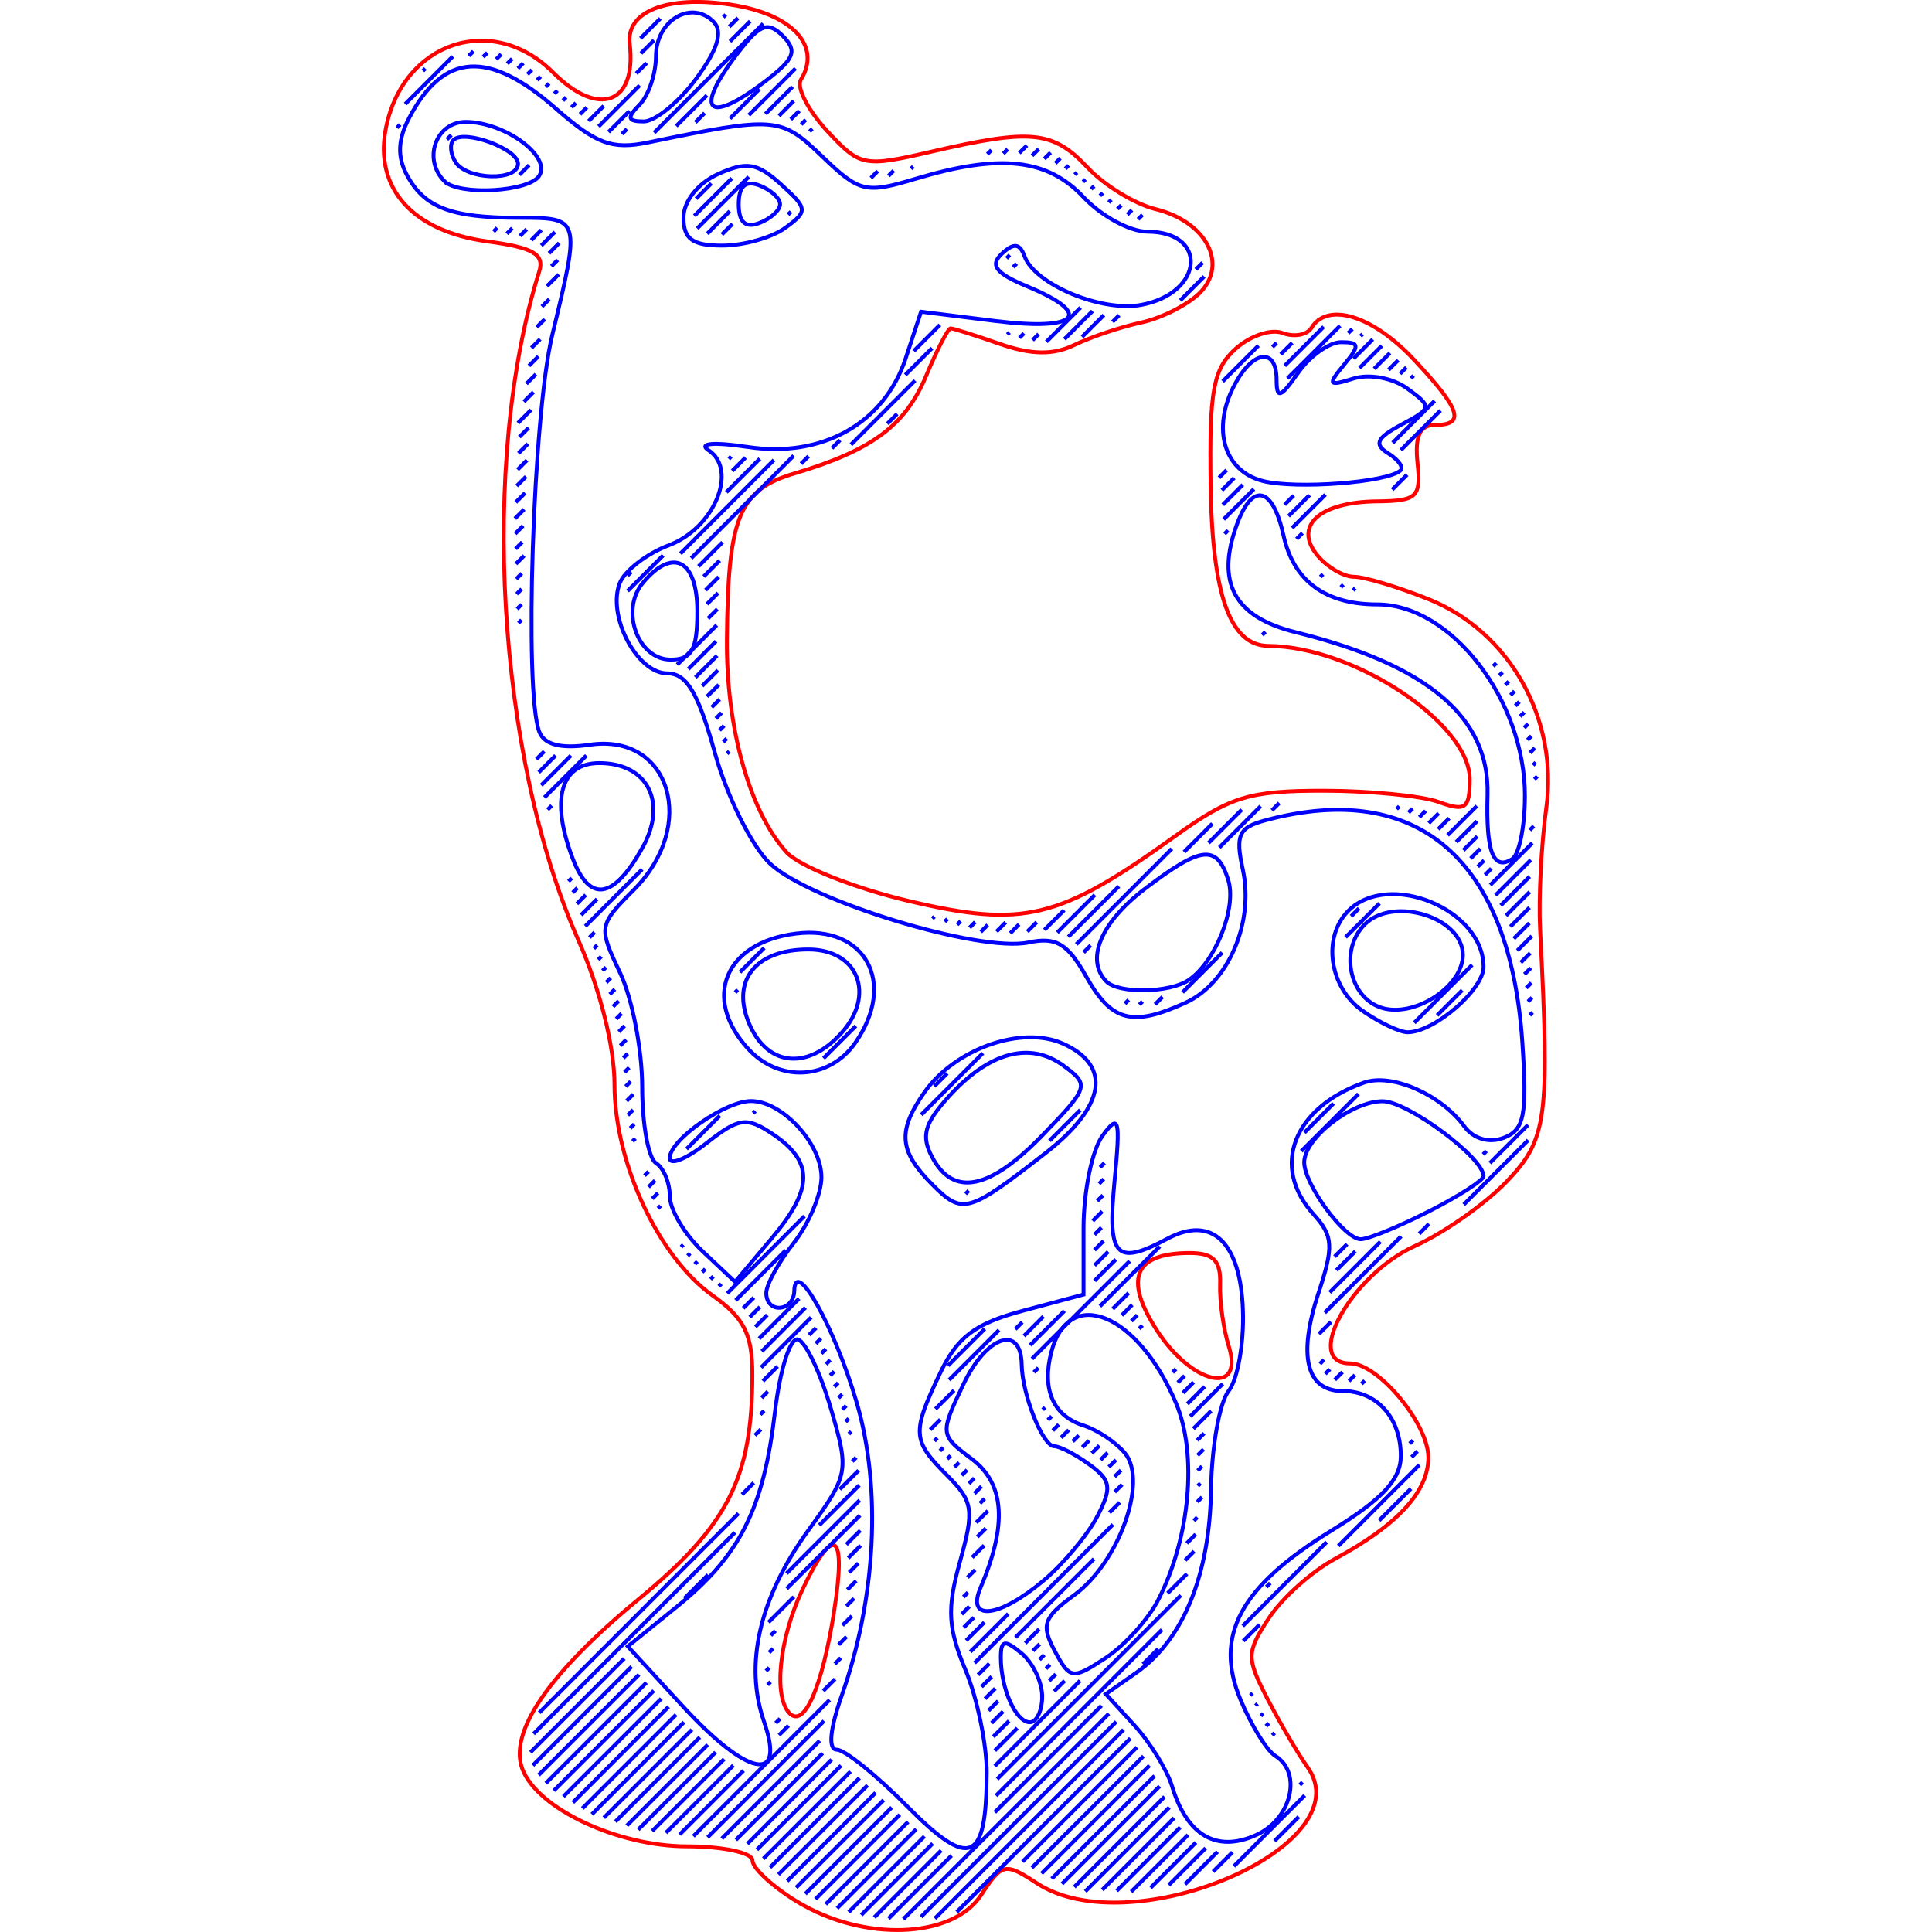 <?xml version="1.0" encoding="UTF-8" standalone="no"?>
<!-- Created with Inkscape (http://www.inkscape.org/) -->

<svg
   xmlns:dc="http://purl.org/dc/elements/1.1/"
   xmlns:cc="http://creativecommons.org/ns#"
   xmlns:rdf="http://www.w3.org/1999/02/22-rdf-syntax-ns#"
   xmlns:svg="http://www.w3.org/2000/svg"
   xmlns="http://www.w3.org/2000/svg"
   xmlns:sodipodi="http://sodipodi.sourceforge.net/DTD/sodipodi-0.dtd"
   xmlns:inkscape="http://www.inkscape.org/namespaces/inkscape"
   sodipodi:docname="50.svg"
   inkscape:version="0.92.2 2405546, 2018-03-11"
   id="svg1586"
   version="1.1"
   viewBox="0 0 50 50"
   height="50mm"
   width="50mm">
  <sodipodi:namedview
     inkscape:window-maximized="1"
     inkscape:window-y="0"
     inkscape:window-x="0"
     inkscape:window-height="703"
     inkscape:window-width="1366"
     showgrid="false"
     inkscape:current-layer="layer1"
     inkscape:document-units="mm"
     inkscape:cy="63.84355"
     inkscape:cx="131.79782"
     inkscape:zoom="3.3031093"
     inkscape:pageshadow="2"
     inkscape:pageopacity="0.0"
     borderopacity="1.0"
     bordercolor="#666666"
     pagecolor="#ffffff"
     id="base" />
  <defs
     id="defs1580" />
  <g
     inkscape:label="Layer 1"
     inkscape:groupmode="layer"
     id="layer1"
     transform="translate(0,-247)">
    <g
       id="g986"
       transform="translate(-4.942,1.402644e-5)">
      <path
         id="path957"
         d="m 25.576,296.218 c -0.638,-0.389 -1.16,-0.871 -1.16,-1.07 0,-0.199 -0.763,-0.363 -1.696,-0.364 -1.791,-10e-4 -3.864,-0.974 -4.257,-1.996 -0.365,-0.952 0.672,-2.473 2.99,-4.387 2.337,-1.929 2.956,-3.147 2.96,-5.824 0.001,-1.046 -0.211,-1.467 -1.038,-2.056 -1.395,-0.993 -2.53,-3.438 -2.53,-5.447 0,-0.978 -0.371,-2.466 -0.929,-3.727 -2.114,-4.777 -2.564,-12.404 -1.02,-17.318 0.142,-0.451 -0.152,-0.621 -1.341,-0.781 -1.928,-0.259 -2.927,-1.367 -2.629,-2.915 0.433,-2.248 2.759,-3.029 4.332,-1.455 1.179,1.18 2.164,0.81 1.981,-0.743 -0.099,-0.844 0.972,-1.261 2.606,-1.016 1.595,0.239 2.367,1.063 1.824,1.943 -0.121,0.196 0.182,0.789 0.672,1.319 0.866,0.934 0.947,0.95 2.723,0.54 2.574,-0.594 3.131,-0.537 4.024,0.415 0.432,0.461 1.223,0.945 1.758,1.076 1.312,0.322 1.892,1.421 1.145,2.169 -0.308,0.308 -0.99,0.653 -1.516,0.767 -0.526,0.114 -1.305,0.375 -1.731,0.581 -0.547,0.265 -1.113,0.256 -1.927,-0.028 -0.634,-0.221 -1.207,-0.402 -1.273,-0.402 -0.066,0 -0.35,0.55 -0.63,1.221 -0.541,1.294 -1.402,1.934 -3.412,2.533 -1.437,0.428 -1.719,1.117 -1.748,4.282 -0.021,2.294 0.585,4.463 1.544,5.523 0.325,0.36 1.753,0.928 3.172,1.262 2.965,0.699 3.887,0.473 6.887,-1.683 1.421,-1.022 1.916,-1.173 3.824,-1.173 1.206,0 2.553,0.131 2.995,0.292 0.695,0.253 0.803,0.173 0.803,-0.593 0,-1.444 -3.01,-3.436 -5.21,-3.447 -0.988,-0.005 -1.454,-1.301 -1.496,-4.158 -0.036,-2.444 0.066,-3.005 0.641,-3.526 0.376,-0.341 0.926,-0.527 1.221,-0.413 0.296,0.113 0.632,0.053 0.748,-0.135 0.419,-0.678 1.582,-0.318 2.648,0.819 1.219,1.301 1.345,1.696 0.542,1.696 -0.386,0 -0.518,0.292 -0.446,0.982 0.093,0.888 -0.008,0.983 -1.052,0.994 -1.488,0.016 -2.169,0.638 -1.535,1.401 0.251,0.303 0.675,0.551 0.941,0.551 0.266,0 1.135,0.26 1.93,0.579 2.095,0.839 3.367,3.094 3.048,5.407 -0.128,0.931 -0.2,2.336 -0.16,3.122 0.252,4.925 0.183,5.449 -0.864,6.542 -0.554,0.579 -1.62,1.328 -2.369,1.666 -1.658,0.748 -2.928,3.042 -1.684,3.042 0.728,0 2.026,1.56 2.026,2.434 0,0.882 -0.802,1.754 -2.412,2.621 -0.603,0.325 -1.376,1.018 -1.718,1.54 -0.581,0.887 -0.583,1.023 -0.033,2.088 0.324,0.626 0.79,1.42 1.035,1.764 1.454,2.035 -4.558,4.611 -7.01,3.003 -0.82,-0.538 -0.894,-0.522 -1.44,0.313 -0.739,1.129 -3.047,1.211 -4.754,0.169 z"
         style="fill:none;stroke:#ff0000;stroke-width:0.1;stroke-miterlimit:4;stroke-dasharray:none"
         inkscape:connector-curvature="0" />
      <path
         id="path955"
         d="m 30.479,292.899 c 0.003,-0.743 -0.245,-1.948 -0.55,-2.679 -0.457,-1.091 -0.482,-1.592 -0.142,-2.809 0.374,-1.338 0.341,-1.554 -0.337,-2.232 -0.9,-0.901 -0.914,-1.097 -0.179,-2.638 0.45,-0.944 0.904,-1.287 2.142,-1.618 l 1.571,-0.42 v -1.719 c 0,-0.945 0.22,-2.02 0.489,-2.388 0.431,-0.59 0.468,-0.451 0.312,1.182 -0.188,1.957 0.032,2.195 1.369,1.479 1.152,-0.617 1.893,0.087 1.955,1.855 0.03,0.854 -0.137,1.794 -0.371,2.088 -0.234,0.295 -0.438,1.443 -0.455,2.552 -0.032,2.206 -0.719,3.886 -1.938,4.74 l -0.785,0.55 0.742,0.811 c 0.408,0.446 0.847,1.158 0.975,1.582 0.385,1.272 1.16,1.718 2.18,1.253 0.91,-0.415 1.195,-1.61 0.488,-2.047 -0.216,-0.134 -0.621,-0.788 -0.899,-1.454 -0.691,-1.655 -0.011,-2.921 2.354,-4.376 1.318,-0.811 1.795,-1.324 1.795,-1.93 0,-0.992 -0.619,-1.682 -1.511,-1.682 -0.933,0 -1.157,-0.907 -0.623,-2.525 0.404,-1.224 0.387,-1.483 -0.13,-2.055 -1.107,-1.224 -0.52,-2.749 1.308,-3.4 0.716,-0.255 1.985,0.298 2.6,1.132 0.239,0.325 0.642,0.441 1.023,0.294 0.531,-0.204 0.605,-0.587 0.478,-2.469 -0.319,-4.735 -2.709,-6.802 -6.644,-5.748 -0.696,0.187 -0.786,0.38 -0.591,1.269 0.302,1.373 -0.376,2.95 -1.484,3.455 -1.378,0.628 -1.907,0.489 -2.564,-0.673 -0.489,-0.865 -0.783,-1.039 -1.501,-0.888 -1.261,0.265 -5.659,-1.076 -6.682,-2.038 -0.471,-0.443 -1.115,-1.733 -1.43,-2.866 -0.435,-1.564 -0.732,-2.061 -1.236,-2.061 -0.776,0 -1.556,-1.478 -1.229,-2.33 0.124,-0.324 0.698,-0.768 1.275,-0.986 1.172,-0.443 1.799,-1.949 1.023,-2.459 -0.274,-0.18 0.146,-0.214 1.016,-0.083 1.926,0.291 3.532,-0.609 4.087,-2.29 l 0.399,-1.211 1.924,0.24 c 2.145,0.268 2.56,-0.175 0.833,-0.891 -0.821,-0.34 -0.986,-0.55 -0.669,-0.847 0.309,-0.29 0.466,-0.274 0.588,0.059 0.269,0.736 2.002,1.457 3.029,1.261 1.612,-0.308 1.736,-1.894 0.148,-1.894 -0.445,0 -1.186,-0.402 -1.648,-0.893 -0.937,-0.998 -2.155,-1.132 -4.34,-0.477 -1.303,0.391 -1.452,0.355 -2.425,-0.578 -1.077,-1.032 -1.199,-1.042 -4.519,-0.358 -0.914,0.188 -1.332,0.033 -2.367,-0.876 -1.743,-1.531 -2.908,-1.459 -3.8,0.235 -0.294,0.558 -0.313,1.009 -0.063,1.476 0.454,0.849 1.145,1.113 2.908,1.113 1.589,0 1.589,-6.4e-4 0.856,3.036 -0.498,2.062 -0.732,9.231 -0.336,10.264 0.129,0.336 0.56,0.447 1.308,0.337 2.081,-0.306 2.806,2.087 1.138,3.756 -0.909,0.91 -0.918,0.962 -0.357,2.139 0.316,0.663 0.575,1.995 0.575,2.959 0,0.964 0.161,1.852 0.357,1.973 0.196,0.121 0.357,0.505 0.357,0.852 0,0.347 0.38,0.989 0.845,1.426 l 0.845,0.795 0.956,-1.137 c 1.081,-1.286 1.08,-1.983 -0.003,-2.702 -0.659,-0.437 -0.859,-0.408 -1.696,0.251 -0.522,0.411 -0.949,0.583 -0.949,0.384 0,-0.469 1.434,-1.475 2.104,-1.475 0.806,0 1.823,1.099 1.823,1.972 0,0.434 -0.321,1.198 -0.714,1.697 -0.393,0.499 -0.714,1.084 -0.714,1.298 0,0.546 0.711,0.491 0.725,-0.056 0.023,-0.894 1.054,0.958 1.622,2.913 0.639,2.199 0.493,5.047 -0.387,7.542 -0.315,0.893 -0.364,1.421 -0.132,1.421 0.203,0 1.02,0.658 1.816,1.462 1.627,1.644 2.052,1.469 2.061,-0.849 z"
         style="fill:none;stroke:#0000ff;stroke-width:0.1;stroke-miterlimit:4;stroke-dasharray:none"
         inkscape:connector-curvature="0" />
      <path
         id="path953"
         d="m 29.07,277.656 c -0.863,-0.863 -0.907,-1.382 -0.206,-2.384 0.797,-1.138 2.533,-1.744 3.6,-1.258 1.257,0.573 1.085,1.621 -0.462,2.825 -2.013,1.566 -2.146,1.603 -2.932,0.817 z"
         style="fill:none;stroke:#0000ff;stroke-width:0.1;stroke-miterlimit:4;stroke-dasharray:none"
         inkscape:connector-curvature="0" />
      <path
         id="path951"
         d="m 31.932,276.368 c 1.192,-1.235 1.209,-1.291 0.535,-1.787 -0.867,-0.639 -1.921,-0.358 -2.965,0.791 -0.638,0.702 -0.728,1.029 -0.434,1.578 0.553,1.034 1.488,0.844 2.864,-0.582 z"
         style="fill:none;stroke:#0000ff;stroke-width:0.1;stroke-miterlimit:4;stroke-dasharray:none"
         inkscape:connector-curvature="0" />
      <path
         id="path949"
         d="m 24.293,274.132 c -1.184,-1.309 -0.591,-2.734 1.234,-2.969 1.813,-0.233 2.636,1.272 1.547,2.828 -0.674,0.963 -1.977,1.029 -2.78,0.141 z"
         style="fill:none;stroke:#0000ff;stroke-width:0.1;stroke-miterlimit:4;stroke-dasharray:none"
         inkscape:connector-curvature="0" />
      <path
         id="path947"
         d="m 26.713,273.74 c 0.9,-0.995 0.44,-2.168 -0.85,-2.168 -1.393,0 -2.028,0.832 -1.508,1.975 0.481,1.057 1.501,1.14 2.357,0.194 z"
         style="fill:none;stroke:#0000ff;stroke-width:0.1;stroke-miterlimit:4;stroke-dasharray:none"
         inkscape:connector-curvature="0" />
      <path
         id="path945"
         d="m 40.203,273.158 c -0.863,-0.605 -1.047,-1.905 -0.365,-2.587 1.05,-1.05 3.498,-0.032 3.498,1.454 0,0.587 -1.28,1.689 -1.963,1.689 -0.207,0 -0.734,-0.25 -1.17,-0.556 z"
         style="fill:none;stroke:#0000ff;stroke-width:0.1;stroke-miterlimit:4;stroke-dasharray:none"
         inkscape:connector-curvature="0" />
      <path
         id="path943"
         d="m 42.801,271.715 c 0,-0.975 -1.798,-1.534 -2.541,-0.79 -0.679,0.68 -0.381,1.962 0.505,2.175 0.856,0.205 2.036,-0.597 2.036,-1.385 z"
         style="fill:none;stroke:#0000ff;stroke-width:0.1;stroke-miterlimit:4;stroke-dasharray:none"
         inkscape:connector-curvature="0" />
      <path
         id="path941"
         d="m 22.631,252.634 c 0,-0.423 0.369,-0.89 0.891,-1.128 0.74,-0.337 1.016,-0.293 1.63,0.263 0.698,0.632 0.704,0.695 0.112,1.128 -0.345,0.252 -1.079,0.459 -1.63,0.459 -0.768,0 -1.003,-0.169 -1.003,-0.722 z"
         style="fill:none;stroke:#0000ff;stroke-width:0.1;stroke-miterlimit:4;stroke-dasharray:none"
         inkscape:connector-curvature="0" />
      <path
         id="path938"
         d="m 25.13,252.285 c 0,-0.154 -0.241,-0.373 -0.535,-0.486 -0.362,-0.139 -0.535,0.018 -0.535,0.486 0,0.468 0.173,0.625 0.535,0.486 0.295,-0.113 0.535,-0.332 0.535,-0.486 z"
         style="fill:none;stroke:#0000ff;stroke-width:0.1;stroke-miterlimit:4;stroke-dasharray:none"
         inkscape:connector-curvature="0" />
      <path
         id="path936"
         d="m 16.444,251.69 c -0.574,-0.574 -0.216,-1.547 0.565,-1.536 1.013,0.014 2.2,0.89 1.889,1.393 -0.258,0.418 -2.074,0.523 -2.454,0.143 z"
         style="fill:none;stroke:#0000ff;stroke-width:0.1;stroke-miterlimit:4;stroke-dasharray:none"
         inkscape:connector-curvature="0" />
      <path
         id="path934"
         d="m 18.348,251.238 c 0,-0.384 -1.389,-0.897 -1.669,-0.616 -0.103,0.103 -0.081,0.359 0.048,0.568 0.289,0.468 1.621,0.508 1.621,0.048 z"
         style="fill:none;stroke:#0000ff;stroke-width:0.1;stroke-miterlimit:4;stroke-dasharray:none"
         inkscape:connector-curvature="0" />
      <path
         id="path932"
         d="m 24.717,291.562 c -0.519,-1.49 -0.123,-3.207 1.144,-4.957 1.048,-1.448 1.061,-1.514 0.585,-3.148 -0.268,-0.918 -0.65,-1.723 -0.85,-1.79 -0.201,-0.067 -0.469,0.775 -0.6,1.887 -0.293,2.494 -0.904,3.705 -2.535,5.025 l -1.272,1.029 1.394,1.518 c 1.706,1.858 2.7,2.061 2.134,0.437 z"
         style="fill:none;stroke:#0000ff;stroke-width:0.1;stroke-miterlimit:4;stroke-dasharray:none"
         inkscape:connector-curvature="0" />
      <path
         id="path930"
         d="m 26.528,288.705 c 0.326,-2.065 -0.002,-2.289 -0.821,-0.562 -0.6,1.265 -0.755,2.773 -0.328,3.2 0.38,0.38 0.839,-0.674 1.15,-2.638 z"
         style="fill:none;stroke:#ff0000;stroke-width:0.1;stroke-miterlimit:4;stroke-dasharray:none"
         inkscape:connector-curvature="0" />
      <path
         id="path928"
         d="m 31.913,290.901 c 0,-0.369 -0.241,-0.871 -0.535,-1.115 -0.437,-0.362 -0.535,-0.343 -0.535,0.106 0,0.813 0.388,1.68 0.752,1.68 0.175,0 0.319,-0.302 0.319,-0.671 z"
         style="fill:none;stroke:#0000ff;stroke-width:0.1;stroke-miterlimit:4;stroke-dasharray:none"
         inkscape:connector-curvature="0" />
      <path
         id="path926"
         d="m 34.923,288.393 c 0.819,-1.602 1.012,-3.761 0.454,-5.08 -0.982,-2.323 -2.773,-3.059 -3.226,-1.325 -0.254,0.97 0.046,1.655 0.834,1.905 0.357,0.113 0.838,0.435 1.07,0.714 0.601,0.725 -0.153,2.827 -1.318,3.677 -0.79,0.576 -0.858,0.771 -0.499,1.441 0.395,0.739 0.456,0.748 1.313,0.186 0.494,-0.324 1.112,-1.007 1.373,-1.518 z"
         style="fill:none;stroke:#0000ff;stroke-width:0.1;stroke-miterlimit:4;stroke-dasharray:none"
         inkscape:connector-curvature="0" />
      <path
         id="path924"
         d="m 31.956,287.898 c 0.515,-0.435 1.137,-1.18 1.384,-1.655 0.385,-0.743 0.357,-0.931 -0.201,-1.339 -0.357,-0.261 -0.768,-0.475 -0.914,-0.475 -0.296,0 -0.829,-1.336 -0.842,-2.114 -0.018,-1.049 -0.907,-0.749 -1.506,0.507 -0.615,1.291 -0.613,1.312 0.219,1.94 0.848,0.64 0.919,1.697 0.222,3.327 -0.378,0.885 0.482,0.785 1.638,-0.191 z"
         style="fill:none;stroke:#0000ff;stroke-width:0.1;stroke-miterlimit:4;stroke-dasharray:none"
         inkscape:connector-curvature="0" />
      <path
         id="path922"
         d="m 36.742,281.839 c -0.138,-0.442 -0.239,-1.165 -0.224,-1.607 0.021,-0.607 -0.172,-0.804 -0.79,-0.804 -1.431,0 -1.711,0.665 -0.844,2.005 0.912,1.409 2.265,1.704 1.858,0.406 z"
         style="fill:none;stroke:#ff0000;stroke-width:0.1;stroke-miterlimit:4;stroke-dasharray:none"
         inkscape:connector-curvature="0" />
      <path
         id="path920"
         d="m 41.922,278.35 c 0.778,-0.397 1.414,-0.806 1.414,-0.91 0,-0.479 -1.967,-1.94 -2.612,-1.94 -0.801,0 -2.029,0.958 -2.029,1.583 0,0.569 1.044,1.988 1.462,1.988 0.193,0 0.987,-0.325 1.765,-0.722 z"
         style="fill:none;stroke:#0000ff;stroke-width:0.1;stroke-miterlimit:4;stroke-dasharray:none"
         inkscape:connector-curvature="0" />
      <path
         id="path918"
         d="m 35.697,272.369 c 0.699,-0.467 1.259,-1.878 1.031,-2.597 -0.294,-0.928 -0.695,-0.885 -2.161,0.234 -1.144,0.873 -1.543,1.842 -0.988,2.398 0.316,0.316 1.625,0.294 2.118,-0.035 z"
         style="fill:none;stroke:#0000ff;stroke-width:0.1;stroke-miterlimit:4;stroke-dasharray:none"
         inkscape:connector-curvature="0" />
      <path
         id="path916"
         d="m 21.56,268.956 c 0.666,-1.182 0.151,-2.207 -1.11,-2.207 -1.001,0 -1.266,0.946 -0.689,2.463 0.44,1.157 1.051,1.07 1.799,-0.257 z"
         style="fill:none;stroke:#0000ff;stroke-width:0.1;stroke-miterlimit:4;stroke-dasharray:none"
         inkscape:connector-curvature="0" />
      <path
         id="path914"
         d="m 44.407,267.604 c 0,-2.484 -1.907,-4.961 -3.82,-4.961 -1.343,0 -2.168,-0.607 -2.427,-1.783 -0.277,-1.26 -0.799,-1.392 -1.201,-0.303 -0.561,1.516 -0.079,2.41 1.509,2.803 3.422,0.847 5.027,2.206 4.971,4.208 -0.042,1.481 0.145,1.97 0.635,1.667 0.183,-0.113 0.332,-0.847 0.332,-1.631 z"
         style="fill:none;stroke:#0000ff;stroke-width:0.1;stroke-miterlimit:4;stroke-dasharray:none"
         inkscape:connector-curvature="0" />
      <path
         id="path912"
         d="m 22.988,262.821 c 0,-1.338 -0.637,-1.668 -1.414,-0.731 -0.588,0.709 -0.123,1.981 0.724,1.981 0.55,0 0.69,-0.253 0.69,-1.25 z"
         style="fill:none;stroke:#0000ff;stroke-width:0.1;stroke-miterlimit:4;stroke-dasharray:none"
         inkscape:connector-curvature="0" />
      <path
         id="path910"
         d="m 41.184,259.179 c 0.092,-0.081 -0.05,-0.282 -0.316,-0.447 -0.375,-0.232 -0.298,-0.399 0.342,-0.742 0.797,-0.427 0.802,-0.46 0.156,-0.933 -0.378,-0.277 -0.989,-0.389 -1.4,-0.259 -0.644,0.204 -0.673,0.163 -0.243,-0.355 0.417,-0.502 0.406,-0.587 -0.072,-0.587 -0.307,0 -0.809,0.357 -1.115,0.794 -0.457,0.652 -0.556,0.684 -0.556,0.179 0,-0.84 -0.603,-0.775 -1.081,0.118 -0.608,1.137 -0.288,2.243 0.724,2.501 0.854,0.218 3.207,0.04 3.559,-0.268 z"
         style="fill:none;stroke:#0000ff;stroke-width:0.1;stroke-miterlimit:4;stroke-dasharray:none"
         inkscape:connector-curvature="0" />
      <path
         id="path908"
         d="m 22.958,249.036 c 0.563,-0.763 0.703,-1.221 0.448,-1.476 -0.576,-0.577 -1.488,-0.03 -1.488,0.893 0,0.458 -0.193,1.026 -0.428,1.261 -0.333,0.333 -0.308,0.429 0.111,0.429 0.297,0 0.908,-0.498 1.357,-1.106 z"
         style="fill:none;stroke:#0000ff;stroke-width:0.1;stroke-miterlimit:4;stroke-dasharray:none"
         inkscape:connector-curvature="0" />
      <path
         id="path940"
         d="m 24.773,249.082 c 0.734,-0.565 0.81,-0.77 0.427,-1.153 -0.383,-0.383 -0.588,-0.307 -1.152,0.427 -1.177,1.53 -0.804,1.903 0.725,0.726 z"
         style="fill:none;stroke:#0000ff;stroke-width:0.1;stroke-miterlimit:4;stroke-dasharray:none"
         inkscape:connector-curvature="0" />
      <path
         id="path891"
         style="fill:none;stroke:#0000ff;stroke-width:0.1"
         d="m 15.949,248.773 -0.061,0.061 m -0.459,0.858 1.231,-1.231 m 0.534,-0.135 -0.119,0.119 m -1.861,1.861 0.083,-0.083 m 2.258,-1.859 -0.11,0.11 m 0.34,0.059 0.129,-0.129 m 0.283,0.116 -0.127,0.127 m 0.275,0.124 0.138,-0.138 m -1.861,1.861 -0.114,0.114 m 2.085,-1.686 0.114,-0.114 m 0.225,0.174 -0.09,0.09 m 0.225,0.174 0.086,-0.086 m 0.215,0.184 -0.079,0.079 m 0.222,0.177 0.081,-0.081 m 2.438,-2.039 -0.512,0.512 m -1.786,1.786 0.114,-0.114 m 2.022,-1.623 -0.338,0.338 m -1.577,1.577 0.176,-0.176 m -1.494,1.494 -0.25,0.25 m 3.023,-2.624 0.271,-0.271 m -1.111,1.111 -0.394,0.394 m 0.259,0.14 1.063,-1.063 m -3.686,3.686 -0.095,0.095 m 5.947,-5.548 0.064,-0.064 m -2.492,2.492 -0.544,0.544 m -2.632,2.632 0.143,-0.143 m 5.84,-5.441 -0.225,0.225 m -2.778,2.778 0.128,-0.128 m -2.594,2.594 -0.172,0.172 m 5.434,-5.034 0.522,-0.522 m -5.404,5.404 -0.262,0.262 m 3.182,-2.782 2.821,-2.821 m -5.391,5.391 -0.351,0.351 m 3.492,-3.093 0.795,-0.795 m -3.823,3.823 -0.264,0.264 m 3.787,-3.388 0.24,-0.24 m -3.803,3.803 -0.162,0.162 m -0.115,0.514 0.303,-0.303 m 5.198,-4.799 -0.765,0.765 m -4.868,4.868 0.192,-0.192 m 6.372,-5.973 -1.209,1.209 m -5.487,5.487 0.206,-0.206 m 6.413,-6.014 -0.701,0.701 m -6.056,6.056 0.226,-0.226 m 6.562,-6.163 -0.383,0.383 m -2.145,2.145 0.396,-0.396 m -4.477,4.477 -0.244,0.244 m 6.776,-6.377 0.222,-0.222 m -1.746,1.746 -0.971,0.971 m -4.347,4.347 0.247,-0.247 m 6.984,-6.585 -0.119,0.119 m -2.692,2.692 1.335,-1.335 m -5.571,5.571 -0.249,0.249 m 7.394,-6.995 0.069,-0.07 m -2.134,2.134 -0.584,0.584 m -4.899,4.899 0.34,-0.34 m 5.21,-4.811 -0.271,0.271 m -5.242,5.242 0.239,-0.239 m -0.017,0.416 -0.245,0.245 m -0.023,0.422 0.244,-0.244 m 6.831,-6.432 -0.075,0.075 m -7.023,7.023 0.242,-0.242 m -0.025,0.424 -0.241,0.241 m -0.022,0.421 0.238,-0.238 m 9.153,-8.754 -0.177,0.177 m -9.206,9.206 0.205,-0.205 m 9.591,-9.191 -0.135,0.135 m -9.652,9.652 0.172,-0.172 m 10.12,-9.721 -0.058,0.058 m -10.225,10.225 0.212,-0.212 m -0.061,0.46 -0.142,0.142 m 0.009,0.391 0.131,-0.131 m -0.002,0.401 -0.117,0.117 m 12.171,-11.772 0.105,-0.105 m -12.161,12.161 -0.08,0.08 m 12.549,-12.15 0.112,-0.112 m 0.497,-0.098 -0.196,0.196 m 0.331,0.068 0.172,-0.172 m -7.958,7.958 -0.063,0.063 m 8.165,-7.766 0.163,-0.163 m -7.896,7.896 -0.341,0.341 m -2.71,2.71 0.096,-0.096 m 11.102,-10.703 -0.128,0.128 m -8.514,8.514 0.866,-0.866 m -2.501,2.501 -0.921,0.921 m 11.328,-10.929 0.085,-0.085 m -7.625,7.625 -2.422,2.422 m 10.206,-9.807 0.056,-0.056 m -7.329,7.329 -2.653,2.653 m 10.14,-9.741 0.062,-0.062 m -1.956,1.956 -0.085,0.085 m -2.399,2.399 0.674,-0.674 m -3.398,3.398 -0.194,0.194 m -2.655,2.655 0.622,-0.622 m 9.616,-9.217 -0.076,0.076 m -2.019,2.019 0.089,-0.089 m -2.187,2.187 -0.693,0.693 m -1.898,1.898 0.21,-0.21 m -3.116,3.116 -0.413,0.413 m 10.254,-9.855 0.072,-0.072 m -4.856,4.856 -1.66,1.66 m -3.762,3.762 0.341,-0.341 m -4.515,4.515 -0.204,0.204 m 14.81,-14.411 0.069,-0.069 m -5.543,5.543 -0.255,0.255 m -4.668,4.668 0.288,-0.288 m -4.206,4.206 -0.435,0.435 m 14.978,-14.579 0.098,-0.098 m -10.452,10.452 -0.242,0.242 m -4.317,4.317 0.769,-0.769 m 14.517,-14.118 -0.117,0.117 m -3.105,3.105 0.052,-0.052 m -7.574,7.574 -1.022,1.022 m -3.437,3.437 1.085,-1.085 m 14.393,-13.994 -0.115,0.115 m -3.069,3.069 0.116,-0.116 m -7.969,7.969 -0.718,0.718 m -3.64,3.64 0.105,-0.105 m 12.601,-12.202 -0.156,0.156 m -8.727,8.727 0.562,-0.562 m 9.406,-9.007 -0.884,0.884 m -8.907,8.907 0.407,-0.407 m 9.693,-9.294 -0.727,0.727 m -9.249,9.249 0.305,-0.305 m 9.966,-9.567 -0.564,0.564 m -9.585,9.585 0.205,-0.205 m 10.339,-9.94 -0.171,0.171 m -10.265,10.265 0.147,-0.147 m 0.066,0.333 -0.118,0.118 m -3.91,3.91 0.085,-0.085 m 16.327,-15.927 -0.176,0.176 m -12.23,12.23 0.09,-0.09 m -3.865,3.865 -0.121,0.121 m 15.724,-15.325 0.618,-0.618 m -12.29,12.29 -0.059,0.059 m -3.885,3.885 0.229,-0.229 m 0.293,0.106 -0.413,0.413 m 0.108,0.291 1.471,-1.471 m -1.23,1.629 -0.132,0.132 m 0.112,0.287 0.089,-0.088 m 0.105,0.294 -0.082,0.082 m 0.113,0.286 0.09,-0.09 m 0.122,0.277 -0.115,0.115 m 15.953,-15.554 0.926,-0.926 m -16.658,16.658 -0.13,0.13 m 17.15,-16.751 0.106,-0.106 M 20.953,272.904 20.807,273.051 m 17.28,-16.881 0.297,-0.297 m -17.358,17.358 -0.137,0.137 m 17.301,-16.902 1.009,-1.009 M 21.104,273.552 20.956,273.7 m 17.306,-16.907 1.361,-1.361 m -18.476,18.476 -0.153,0.153 m 18.839,-18.44 0.107,-0.107 m -18.754,18.754 -0.112,0.112 m 19.079,-18.68 0.051,-0.051 m -3.517,3.517 -0.197,0.197 m -15.386,15.386 0.12,-0.12 m 19.245,-18.846 -0.497,0.497 m -3.407,3.407 0.318,-0.318 m -12.163,12.163 -0.628,0.628 m -2.958,2.958 0.129,-0.129 m 19.439,-19.04 -0.574,0.574 m -3.54,3.54 0.517,-0.517 m -13.069,13.069 -0.069,0.069 m -2.809,2.809 0.172,-0.172 m 19.584,-19.185 -0.408,0.408 m -3.896,3.896 0.782,-0.782 m -16.066,16.066 -0.137,0.137 m 19.689,-19.29 0.249,-0.249 m -4.404,4.404 -0.09,0.09 m -15.381,15.381 0.103,-0.103 m 19.984,-19.585 -0.163,0.163 m -19.864,19.864 0.073,-0.073 m 20.14,-19.741 -0.067,0.067 m -3.27,3.27 0.235,-0.235 m 0.41,-0.011 -0.544,0.544 m 0.093,0.306 0.862,-0.862 M 21.725,277.321 21.622,277.424 m 19.362,-18.963 1.086,-1.086 m -3.421,3.421 -0.152,0.152 m -15.787,15.787 0.862,-0.862 m -1.678,1.678 -0.169,0.169 m 19.473,-19.073 1.023,-1.023 m -13.098,13.098 -0.052,0.052 m -7.248,7.248 0.146,-0.146 m 7.493,-7.094 -0.071,0.071 m -4.957,4.957 0.055,-0.055 m -2.451,2.451 -0.067,0.067 m 19.001,-18.602 0.385,-0.385 m -11.555,11.555 -0.089,0.089 m -3.458,3.458 0.836,-0.836 m 12.09,-11.691 -0.069,0.069 m -1.504,1.504 0.082,-0.082 m -7.51,7.51 -0.145,0.145 m 0.289,0.11 0.18,-0.18 m 9.205,-8.806 -0.066,0.066 m -8.911,8.911 0.236,-0.236 m -8.342,8.342 -0.058,0.058 m 17.393,-16.994 0.055,-0.055 m -8.701,8.701 -0.228,0.228 m -8.349,8.349 0.064,-0.064 m 8.971,-8.572 -0.245,0.245 m -8.605,8.605 0.067,-0.067 m 9.492,-9.093 -0.511,0.511 m -8.857,8.857 0.082,-0.082 m 10.081,-9.681 -0.973,0.973 m -8.974,8.974 0.073,-0.073 m 10.495,-10.096 -1.307,1.307 m -9.046,9.046 0.064,-0.064 m 11.659,-11.26 -2.472,2.472 m -3.673,3.673 0.333,-0.333 m -3.695,3.695 -1.998,1.998 m 11.822,-11.423 0.733,-0.733 m -3.15,3.15 -0.182,0.182 m -4.203,4.203 1.595,-1.595 m -5.101,5.101 -1.296,1.296 m 12.237,-11.838 0.861,-0.861 m -12.629,12.629 -0.274,0.274 m 12.323,-11.924 1.069,-1.069 m -12.96,12.96 -0.263,0.263 m 13.515,-13.116 0.189,-0.189 m -13.25,13.25 -0.308,0.308 m 0.095,0.304 1.035,-1.035 m 0.168,0.232 -1.131,1.131 m 9.397,-8.998 0.098,-0.098 m -8.219,8.219 -1.294,1.294 m 9.789,-9.39 0.08,-0.08 m -8.448,8.448 -0.182,0.182 m -1.193,1.193 0.379,-0.379 m 18.602,-18.203 -0.082,0.082 m -8.75,8.75 0.194,-0.194 m -5.016,5.016 -0.083,0.083 m -3.874,3.874 0.132,-0.132 m -1.373,1.373 -0.163,0.163 m 19.09,-18.691 0.084,-0.084 m -7.254,7.254 -1.026,1.026 m -9.348,9.348 0.117,-0.117 m -1.599,1.599 -0.098,0.098 m 19.281,-18.882 0.088,-0.088 m -11.089,11.089 -0.796,0.796 m -5.782,5.782 0.109,-0.109 m -1.797,1.797 -0.153,0.153 m 19.555,-19.156 0.102,-0.102 m -2.98,2.98 -0.07,0.07 m -14.659,14.659 0.104,-0.104 m 17.731,-17.331 -0.105,0.105 m -2.762,2.762 0.102,-0.102 m -14.862,14.862 -0.1,0.1 m 17.746,-17.347 0.107,-0.107 m -2.55,2.55 -0.164,0.164 m -15.03,15.03 0.095,-0.095 m -2.29,2.29 -0.303,0.303 m 20.241,-19.842 0.1,-0.1 m -2.313,2.313 -0.256,0.256 m -15.174,15.174 0.098,-0.098 m -2.789,2.789 -5.156,5.156 m 25.575,-25.175 0.102,-0.102 m -2.128,2.128 -0.285,0.285 m -2.251,2.251 0.203,-0.203 m -6.588,6.588 -0.115,0.115 m -6.583,6.583 0.081,-0.081 m -2.947,2.947 -5.211,5.211 m 25.788,-25.389 0.124,-0.124 m -1.5,1.5 -0.757,0.757 m -2.64,2.64 0.877,-0.877 m -7.136,7.136 -0.121,0.121 m -6.475,6.475 0.062,-0.062 m -3.706,3.706 -0.614,0.614 m -3.982,3.982 2.427,-2.427 m 23.59,-23.191 -0.07,0.07 m -1.99,1.99 0.54,-0.54 m -9.681,9.681 -0.147,0.147 m -14.607,14.607 2.556,-2.556 m 23.439,-23.04 -0.076,0.076 m -1.837,1.837 0.359,-0.359 m -9.705,9.705 -0.247,0.247 m -3.745,3.745 0.951,-0.951 m -3.328,3.328 -0.1,0.1 m -8.118,8.118 2.599,-2.599 m 21.773,-21.374 -0.252,0.252 m -9.734,9.734 0.181,-0.181 m -2.651,2.651 -1.293,1.293 m -2.829,2.829 0.488,-0.488 m -5.492,5.492 -2.604,2.604 m 24.12,-23.721 0.163,-0.163 m -9.849,9.849 -0.235,0.235 m -2.049,2.049 0.181,-0.181 m -1.765,1.765 -0.481,0.481 m -3.006,3.006 1.034,-1.034 m -5.318,5.318 -2.587,2.587 m 25.258,-24.859 0.103,-0.103 m -1.098,1.098 -0.164,0.164 m -10.106,10.106 0.354,-0.354 m -1.677,1.677 -0.504,0.504 m -2.426,2.426 0.263,-0.263 m -2.088,2.088 -1.894,1.894 m -5.774,5.774 2.532,-2.532 m 22.544,-22.145 -1.088,1.088 m -10.242,10.242 0.552,-0.552 m -1.331,1.331 -0.888,0.888 m -2.477,2.477 0.077,-0.076 m -2.002,2.002 -1.897,1.897 m -5.534,5.534 2.477,-2.477 m 22.314,-21.915 -0.913,0.913 m -11.997,11.997 2.528,-2.528 m -4.824,4.824 -0.085,0.085 m -2.423,2.423 0.362,-0.362 m -1.719,1.719 -0.659,0.659 m -4.816,4.816 2.426,-2.426 m 22.089,-21.69 -0.747,0.747 m -10.373,10.373 1.549,-1.549 m -3.143,3.143 -0.115,0.115 m -2.243,2.243 0.087,-0.087 m -2.327,2.327 -0.323,0.323 m -2.003,2.003 0.119,-0.119 m -2.365,2.365 -2.384,2.384 m 23.658,-23.259 0.612,-0.612 m -10.379,10.379 -0.413,0.413 m -4.094,4.094 0.119,-0.119 m -2.607,2.607 -0.238,0.238 m -2.072,2.072 0.102,-0.102 m -2.1,2.1 -2.278,2.278 m 23.46,-23.061 0.495,-0.495 m -1.485,1.485 -1.498,1.498 m -2.842,2.842 0.754,-0.754 m -5.211,5.211 -0.271,0.271 m -4.141,4.141 0.139,-0.139 m -2.87,2.87 -0.228,0.228 m -2.106,2.106 0.085,-0.085 m -1.799,1.799 -2.186,2.186 m 23.253,-22.854 0.401,-0.401 m -1.736,1.736 -0.649,0.649 m -3.516,3.516 1.48,-1.48 m -5.724,5.724 -0.154,0.154 m -2.294,2.294 0.06,-0.06 m -1.831,1.831 -0.139,0.139 m -3.172,3.172 0.199,-0.199 m -2.162,2.162 -0.075,0.075 m -3.644,3.644 2.094,-2.094 m 21.328,-20.928 -0.375,0.375 m -9.787,9.787 0.084,-0.085 m -2.35,2.35 -0.097,0.097 m -1.901,1.901 0.184,-0.184 m -3.355,3.355 -0.242,0.242 m -5.287,5.287 2.002,-2.002 m 21.083,-20.684 -0.245,0.245 m -12.11,12.11 0.153,-0.153 m -1.919,1.919 -0.12,0.12 m -3.657,3.657 0.205,-0.205 m -3.167,3.167 -1.863,1.863 m 22.574,-22.174 0.164,-0.164 m -11.957,11.957 -0.2,0.2 m -2.197,2.197 0.303,-0.303 m -3.806,3.806 -0.154,0.154 m -1.531,1.531 0.113,-0.113 m -1.209,1.209 -1.745,1.745 m 22.264,-21.865 0.133,-0.133 m -11.712,11.712 -0.157,0.157 m -2.47,2.47 0.221,-0.221 m -3.902,3.902 -0.305,0.305 m -1.145,1.145 0.247,-0.247 m -1.166,1.166 -1.653,1.653 m 21.955,-21.556 0.103,-0.103 m -11.463,11.463 -0.173,0.173 m -2.851,2.851 0.31,-0.31 m -3.999,3.999 -3.527,3.527 m 21.646,-21.247 0.072,-0.072 m -9.23,9.23 -0.084,0.084 m -2.092,2.092 0.196,-0.196 m -3.217,3.217 -0.196,0.196 m -6.725,6.725 3.012,-3.012 m 9.332,-8.933 -0.176,0.176 m -1.998,1.998 0.182,-0.182 m -3.615,3.615 -0.117,0.117 m -6.254,6.254 2.533,-2.533 m 9.678,-9.279 -0.276,0.276 m -1.918,1.918 0.183,-0.183 m -3.793,3.793 -0.2,0.2 m -5.842,5.842 2.244,-2.244 m 13.574,-13.175 -0.323,0.323 m -3.812,3.812 0.448,-0.448 m -2.164,2.164 -0.166,0.166 m -3.903,3.903 0.258,-0.258 m -3.679,3.679 -2.179,2.179 m 15.244,-14.845 0.49,-0.49 m -3.431,3.431 -0.841,0.841 m -1.958,1.958 0.194,-0.194 m -3.566,3.566 -0.47,0.47 m -5.415,5.415 2.177,-2.177 m 13.958,-13.559 -1.312,1.312 m -3.528,3.528 0.459,-0.459 m -2.367,2.367 -0.265,0.265 m -3.601,3.601 0.984,-0.984 m -4.083,4.083 -2.255,2.255 m 18.626,-18.227 0.086,-0.086 m -2.207,2.207 -1.977,1.977 m -3.302,3.302 0.18,-0.18 m -2.36,2.36 -3.582,3.582 m -5.293,5.293 2.316,-2.316 m 17.3,-16.901 -0.986,0.986 m -1.83,1.83 0.254,-0.254 m -2.537,2.537 -0.309,0.309 m -3.142,3.142 0.155,-0.155 m -2.836,2.836 -2.032,2.032 m -0.969,0.969 0.292,-0.292 m -3.151,3.151 -2.308,2.308 m 17.738,-17.339 1.666,-1.666 m -8.44,8.44 -0.112,0.112 m -4.464,4.464 0.362,-0.362 m -1.23,1.23 -0.263,0.263 m -5.028,5.028 2.288,-2.288 m 11.603,-11.204 -0.106,0.106 m -3.159,3.159 0.068,-0.068 m -4.162,4.162 -0.173,0.173 m -1.24,1.24 0.264,-0.264 m -2.886,2.886 -2.267,2.267 m 13.695,-13.296 0.119,-0.119 m -3.308,3.308 -0.125,0.125 m -4.083,4.083 0.124,-0.124 m -1.194,1.194 -0.249,0.249 m -4.742,4.742 2.238,-2.238 m 11.664,-11.265 -0.198,0.198 m -3.648,3.648 0.09,-0.09 m -3.814,3.814 -0.102,0.102 m -1.408,1.408 0.298,-0.298 m -2.673,2.673 -2.182,2.182 m 13.805,-13.406 0.155,-0.155 m -4.12,4.12 -0.233,0.233 m -3.559,3.559 0.169,-0.169 m -1.209,1.209 -0.409,0.409 m -4.334,4.334 2.13,-2.13 m 11.818,-11.419 -0.083,0.083 m -4.564,4.564 0.233,-0.233 m -3.352,3.352 -0.272,0.272 m -1.534,1.534 0.582,-0.582 m -2.617,2.617 -2.047,2.047 m 8.553,-8.154 0.502,-0.502 m -2.768,2.768 -2.208,2.208 m -3.779,3.779 1.961,-1.961 m 6.635,-6.236 -4.754,4.754 m -3.518,3.518 1.849,-1.849 m 5.935,-5.535 -4.296,4.296 m -3.15,3.15 1.732,-1.732 m 5.616,-5.217 -0.396,0.396 m -3.833,3.833 2.76,-2.76 m -3.881,3.881 -1.628,1.628 m 0.384,0.015 5.316,-5.316 m 0.191,0.208 -5.052,5.051 m 12.648,-12.249 0.084,-0.084 m -3.694,3.694 -0.1,0.1 m -8.579,8.579 4.883,-4.883 m 7.606,-7.207 -0.151,0.151 m -4.371,4.371 2.173,-2.173 m -5.081,5.081 -4.493,4.493 m 9.875,-9.475 2.097,-2.097 m -4.136,4.136 -0.421,0.421 m -5.713,5.713 2.96,-2.96 m 7.092,-6.693 -0.822,0.822 m -8.988,8.988 2.888,-2.888 m 0.157,0.242 -2.795,2.795 m 0.264,0.135 2.662,-2.662 m 2.536,-2.137 -0.056,0.056 m -4.877,4.877 2.528,-2.528 m 2.533,-2.134 -0.05,0.05 m -4.692,4.692 2.336,-2.336 m 2.553,-2.154 -0.062,0.062 m -4.542,4.542 2.175,-2.175 m 2.576,-2.177 -0.075,0.075 m -4.239,4.239 1.861,-1.861 m 2.6,-2.201 -0.059,0.059 m -4.027,4.027 1.645,-1.645 m 0.202,0.197 -1.471,1.471 m 0.503,-0.103 1.171,-1.171 m 0.253,0.146 -0.954,0.954 m 0.42,-0.02 0.841,-0.841 m 2.2,-1.8 -0.071,0.071 m -2.244,2.244 0.502,-0.502 m 1.87,-1.471 -1.834,1.834 m 1.053,-0.654 0.627,-0.627"
         inkscape:connector-curvature="0" />
    </g>
  </g>
</svg>
